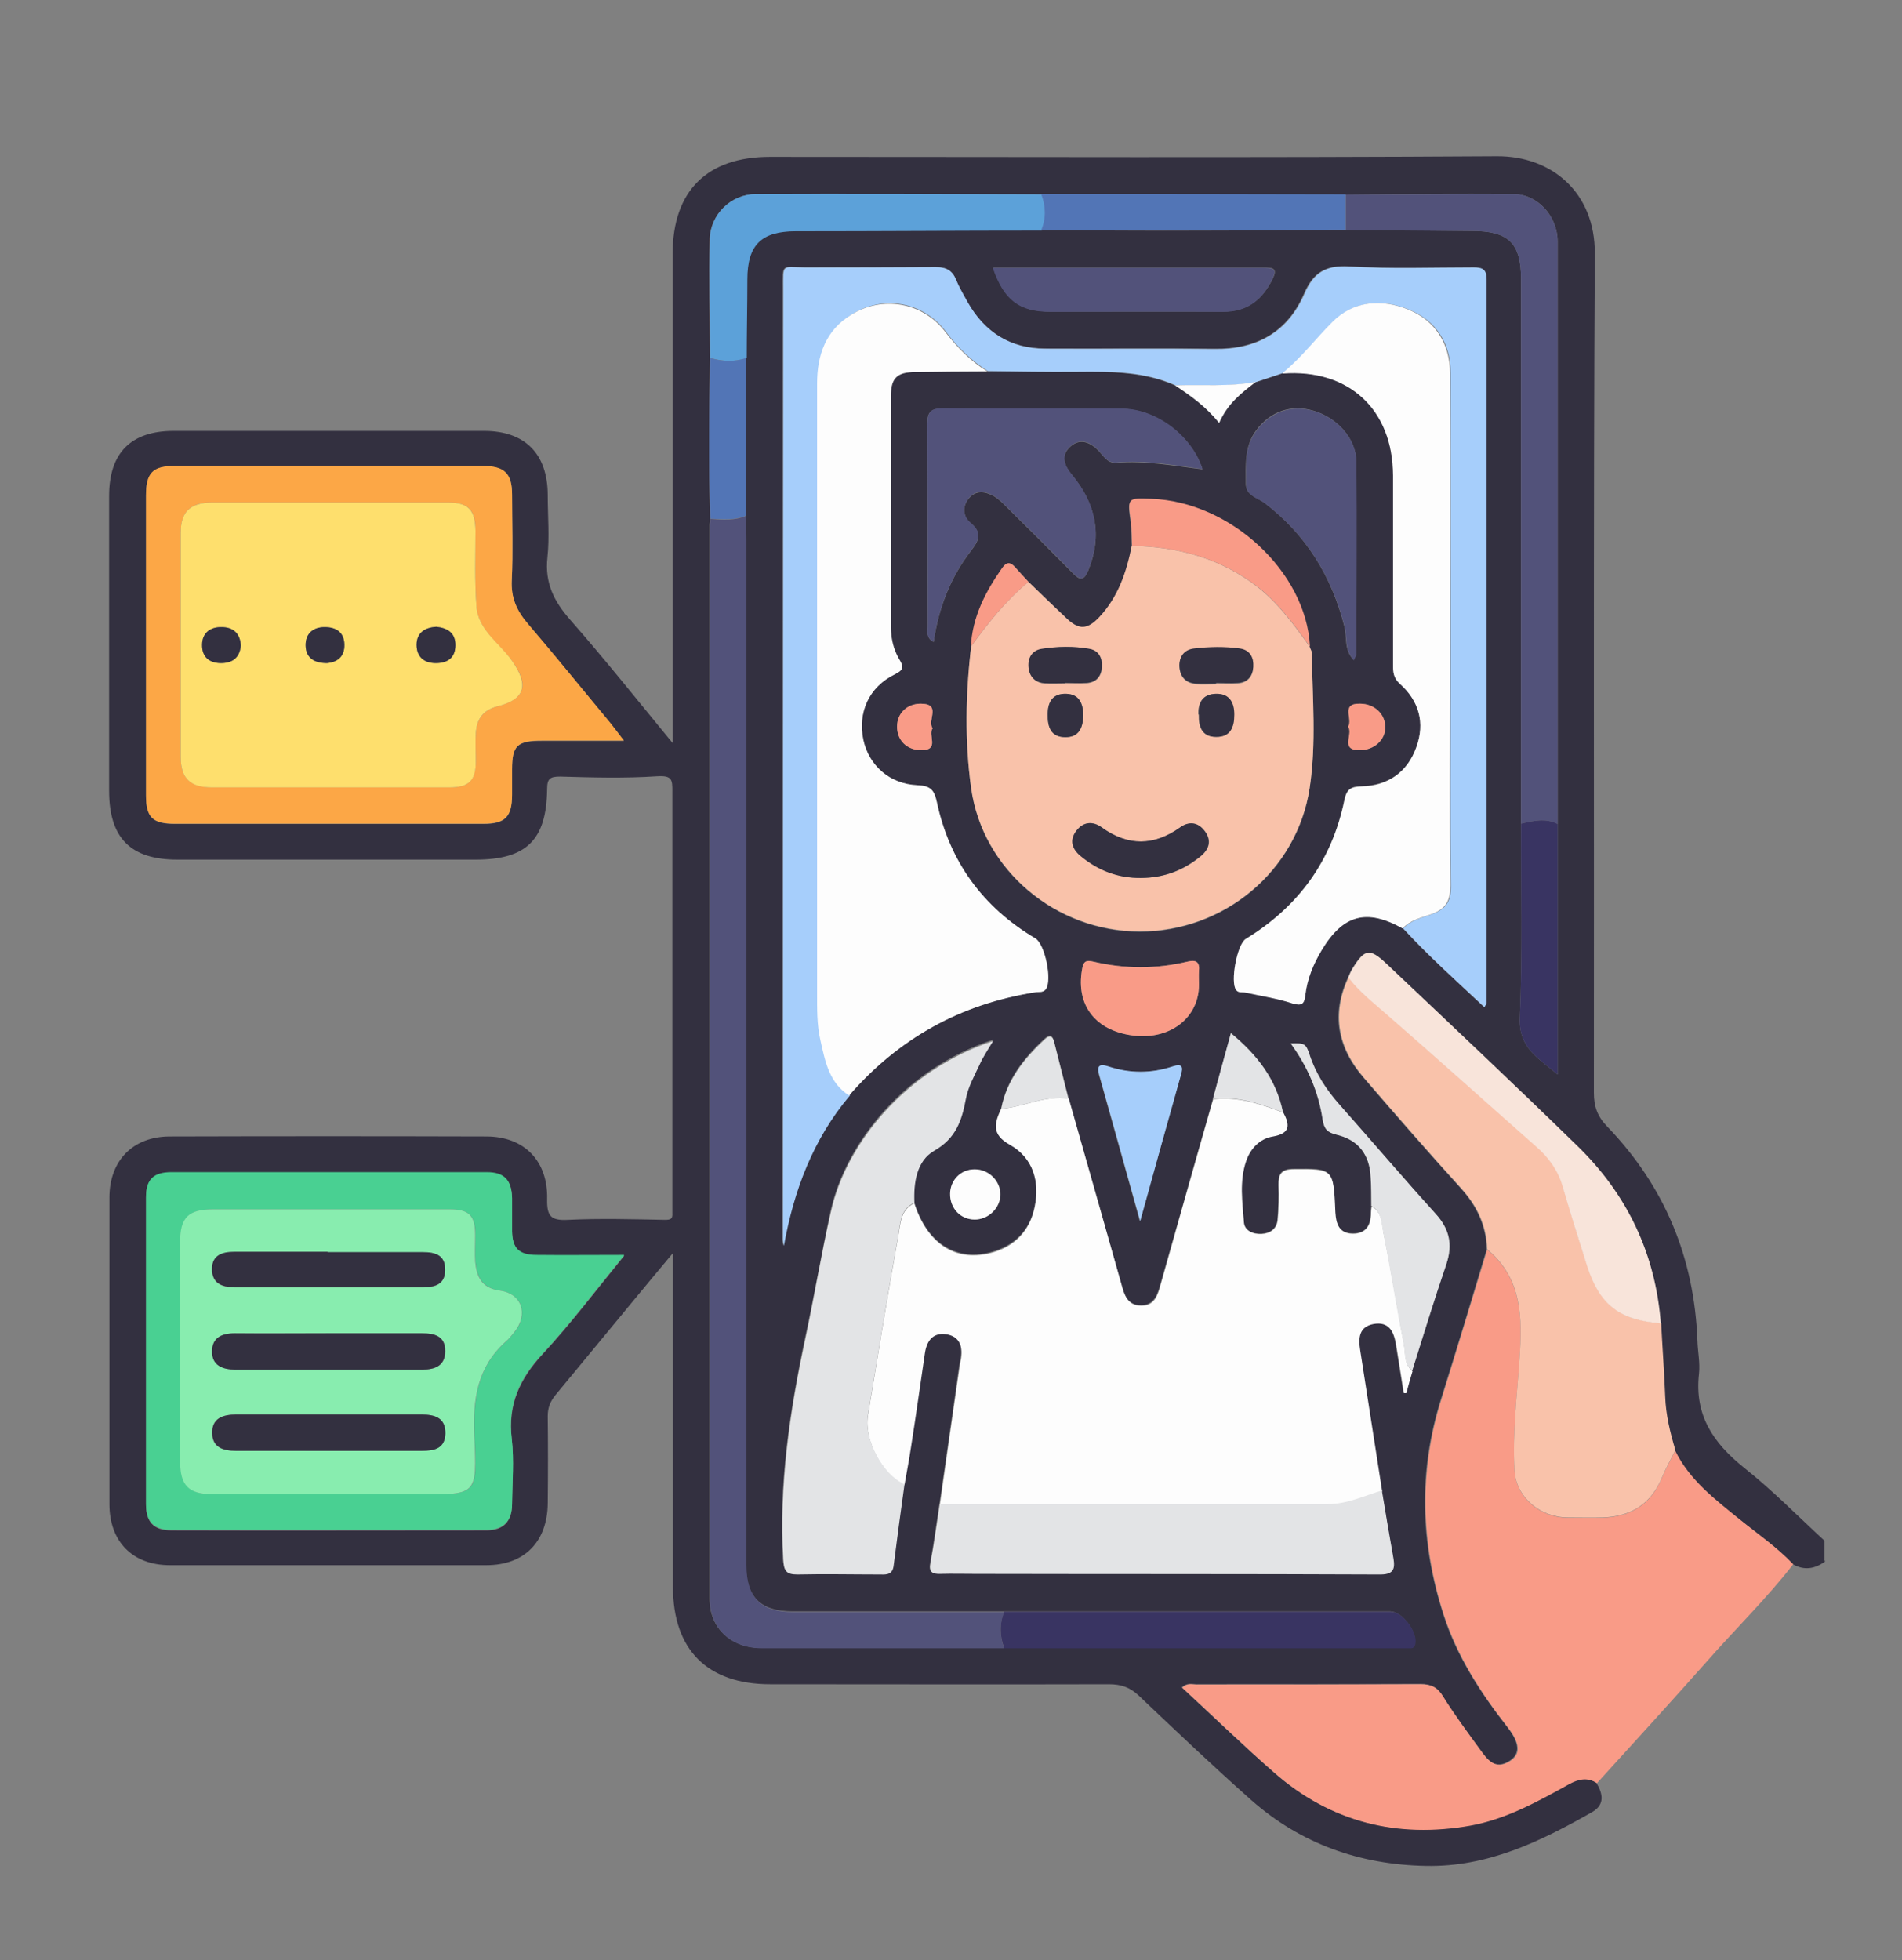 <?xml version="1.0" encoding="UTF-8"?>
<svg xmlns="http://www.w3.org/2000/svg" version="1.1" viewBox="0 0 613.6 632.3">
  <rect x="0" y="0" width="613.6" height="632.3" fill="#808080" stroke="none"/>
  <defs>
    <style>
      .cls-1 {
        fill: #5275b6;
      }

      .cls-2 {
        fill: #fca746;
      }

      .cls-3 {
        fill: #52527a;
      }

      .cls-4 {
        fill: #f9c2aa;
      }

      .cls-5 {
        fill: #5ca1d9;
      }

      .cls-6 {
        fill: #e3e4e6;
      }

      .cls-7 {
        fill: #88edaf;
      }

      .cls-8 {
        fill: #333040;
      }

      .cls-9 {
        fill: #a6cefb;
      }

      .cls-10 {
        fill: #f8e4da;
      }

      .cls-11 {
        fill: #49d092;
      }

      .cls-12 {
        fill: #f99b87;
      }

      .cls-13 {
        fill: #393462;
      }

      .cls-14 {
        fill: #fedf6d;
      }

      .cls-15 {
        fill: #fdfdfd;
      }
    </style>
  </defs>
  <!-- Generator: Adobe Illustrator 28.7.3, SVG Export Plug-In . SVG Version: 1.2.0 Build 164)  -->
  <g>
    <g id="Layer_1">
      <g>
        <path class="cls-8" d="M588.9,503.6c-3.3,2.5-6.8,3.1-10.5,1-5.2-5.5-11.4-9.8-17.3-14.5-8-6.4-16.1-12.6-20.8-22.2-1.7-5.7-3.1-11.4-3.3-17.4-.3-7.9-.8-15.8-1.3-23.6-1.7-22.4-10.8-41.6-26.8-57.2-20.3-19.9-41-39.3-61.6-58.8-5.4-5.2-7.1-4.9-11,1.4-.6.9-.9,1.9-1.4,2.9-5.6,11.9-3.5,22.7,4.9,32.4,10.3,12,20.7,23.9,31.3,35.6,5.2,5.7,8.3,12.1,8.5,19.8-4.9,16.2-9.7,32.3-14.8,48.4-7.3,23.3-6.6,46.4.8,69.4,4.3,13.5,12,25.3,20.7,36.4,3.9,5,4.1,8.5.8,10.7-5,3.3-7.6-.5-10-3.9-4-5.6-8.1-11-11.7-16.8-1.9-3-3.8-4-7.3-4-24.1.2-48.2,0-72.4.1-1.3,0-2.8-.5-4.5,1,9.9,9.2,19.6,18.5,29.7,27.4,18.2,16,39.6,21.2,63.3,17.1,11.5-2,21.6-7.7,31.7-13.3,3.1-1.7,5.9-2.5,9.1-.4,2.1,3.5,2.8,7-1.3,9.4-16.7,9.5-33.7,17.8-53.7,17.4-21.3-.4-40.3-7.1-56.3-21.2-12.4-11-24.4-22.4-36.4-33.8-2.9-2.7-5.7-3.6-9.6-3.6-36.4.1-72.8,0-109.2,0-20.3,0-31.4-11.1-31.4-31.4,0-34.2,0-68.4,0-102.7v-5c-4.9,5.8-8.8,10.6-12.8,15.4-8.4,10.1-16.7,20.3-25.1,30.4-1.7,2.1-2.5,4.1-2.5,6.8.1,9.4.1,18.7,0,28.1-.1,12.4-7.5,20-19.8,20-34,0-68.1,0-102.1,0-12,0-19.5-7.6-19.5-19.7,0-33,0-65.9,0-98.9,0-11.9,7.6-19.7,19.5-19.7,34-.1,68.1-.1,102.1,0,12.2,0,19.9,7.9,19.6,20.2-.1,5.4,1.1,7,6.7,6.7,10.4-.5,20.9-.2,31.3,0,1.9,0,2.5-.3,2.4-2.1,0-1.1,0-2.2,0-3.2,0-44.3,0-88.6,0-132.9,0-3.7,0-5.2-4.9-4.9-10.4.7-20.9.4-31.3.1-3.3,0-4.2.7-4.2,4.1-.2,16.4-6.7,22.7-23.1,22.7-32.1,0-64.1,0-96.2,0-15.1,0-22-7-22-22.2,0-31.7,0-63.4,0-95.1,0-13.9,7-21,20.9-21,33.3,0,66.6,0,100,0,13.3,0,20.6,7.4,20.6,20.8,0,6.7.6,13.4-.1,20-.9,8.2,2.1,14.2,7.4,20.2,11,12.5,21.4,25.6,33,39.7v-7c0-50.3,0-100.5,0-150.8,0-20.3,11.1-31.3,31.4-31.3,78.2,0,156.4.3,234.5-.2,17.7-.1,31.7,11.7,31.6,31.4-.5,90.2-.2,180.5-.3,270.7,0,4.4,1.1,7.6,4.3,10.9,18.5,19.2,28.1,42.3,29.1,69,.1,3.6.9,7.2.5,10.8-1.5,13.3,4.6,22.3,14.6,30.3,9.1,7.2,17.3,15.6,25.9,23.5v6.5ZM335.9,74.3c17.5,0,34.9.2,52.4.1,15.3,0,30.6-.2,45.9-.2,13.5,0,27,.2,40.5.3,12,0,16,3.9,16,15.6,0,58.5,0,117,0,175.6,0,20.9.5,41.8-.4,62.6-.4,9.8,6,13,12.2,18.3v-80.8c0-46.4,0-92.8,0-139.3,0-16.2,0-32.4,0-48.6,0-8.2-6.5-15.3-14.3-15.3-18-.1-36,0-54,.2-32.7,0-65.5,0-98.2-.1-30.7,0-61.4-.2-92.1-.1-8.1,0-14.8,6.6-15,14.7-.2,12.7,0,25.5.1,38.2-.2,17.3-.5,34.5.1,51.8,0,.7-.2,1.4-.2,2.1,0,115.4,0,230.9,0,346.3,0,9.5,6.9,15.9,16.7,15.9,26.1,0,52.2,0,78.3,0,42.6,0,85.3,0,127.9,0,1.1,0,2.2,0,3.2,0,.8,0,1.3-.5,1.4-1.3.9-3.9-4.1-10.5-7.9-10.5-41.6,0-83.1,0-124.7,0-22.7,0-45.4,0-68.1,0-10.4,0-15.1-4.7-15.1-15.2,0-110.3,0-220.5,0-330.8,0-2.5,0-5-.1-7.6,0-16.9,0-33.9,0-50.8,0-8.4.2-16.9.2-25.3,0-11.1,4.5-15.6,15.7-15.6,26.4,0,52.9-.2,79.3-.2ZM387.9,151.3c.2,0,.3.2.5.3-.2,0-.3-.2-.5-.3-3.4-10.6-14.8-19.3-26-19.4-19.3-.1-38.5,0-57.8-.1-3.7,0-5,1-4.9,4.9.2,21.8,0,43.6.1,65.4,0,1.7-.6,3.7,1.9,5,1.6-11,5.5-21,12.2-29.6,2.6-3.4,3.4-5.6-.3-8.8-2.6-2.2-2.7-5.6-.3-8.2,2.3-2.5,5.3-1.9,7.9-.4,1.5.9,2.8,2.2,4.1,3.5,7.2,7.1,14.3,14.2,21.4,21.4,2.4,2.5,3.6,2.1,4.9-1,4.6-11.3,2.4-21.5-5.2-30.7-2.7-3.2-3.8-6.5-.4-9.4,3.1-2.6,6.3-1.2,9,1.6,1.5,1.6,2.8,4,5.6,3.8,9.4-.8,18.6,1,27.8,2.1ZM318.5,119.8c9.7,0,19.3.3,29,.2,10.8-.1,21.5-.2,31.6,4.4,5,3.3,9.9,6.7,14.2,12.1,2.7-6.2,7.2-9.8,11.8-13.2,2.9-1,5.8-1.9,8.7-2.9,21.3-1.6,35.5,11.6,35.6,32.9,0,20.3,0,40.7,0,61,0,2.4.2,4.3,2.2,6.2,6.2,5.6,8.2,12.7,5.3,20.5-2.9,8.1-9.2,12.4-17.7,12.6-3.6,0-4.8,1.1-5.5,4.5-4.1,19.5-14.8,34.4-31.8,44.7-2.8,1.7-5.1,14-3.1,16.5.8,1,2,.6,3,.8,5.1,1.1,10.3,1.9,15.2,3.5,3,1,3.8.1,4.1-2.6.6-5.3,2.6-10.1,5.3-14.6,6.9-11.4,14.5-13.4,26.1-7,8.2,8.9,17.3,17,26.2,25.4.4-.9.7-1.2.7-1.4,0-77.8,0-155.6,0-233.4,0-3.4-1.5-3.8-4.2-3.8-13.3,0-26.7.5-40-.3-7.6-.4-11.6,1.9-14.6,8.9-5.3,12.3-15.4,17.9-28.9,17.7-18.2-.3-36.4,0-54.6-.1-11.3,0-19.5-5.4-25.1-15-1.3-2.3-2.7-4.7-3.7-7.2-1.2-3.1-3.2-4.1-6.6-4.1-14,.2-28.1,0-42.1.1-7.7,0-7.1-1.5-7.1,7.2,0,101.4,0,202.8-.1,304.1,0,.7,0,1.4,0,2.2,0,.7.2,1.4.3,2.1,3.2-18,9.5-34.4,21.2-48.4,15.9-18.4,35.9-29.5,60-33.3,1.2-.2,2.6.2,3.5-1,2.1-2.9-.3-14.6-3.4-16.4-17-10.1-27.7-24.8-31.8-44.1-.8-3.7-1.9-5.1-6.1-5.3-9.1-.4-15.9-6.4-17.6-14.7-1.9-8.8,1.8-17,10.2-21.1,3.2-1.6,2.7-2.6,1.3-5-1.8-3.1-2.6-6.7-2.6-10.3,0-24.8,0-49.7,0-74.5,0-5.7,2-7.6,7.9-7.7,7.7-.1,15.5-.2,23.2-.2ZM365.2,176.2c-1.7,8.5-4.4,16.5-10.5,23-3.8,4-6.5,4.1-10.5.4-4.2-3.9-8.2-7.9-12.3-11.8-1.4-1.6-2.9-3.1-4.3-4.7-1.5-1.8-2.7-1.8-4.2.2-5.4,7.7-9.6,15.8-10.1,25.4-1.8,15.2-2.1,30.5,0,45.7,3.7,26.4,27.4,46.1,54.3,46.2,27.3,0,50.8-19.5,54.9-46.2,2.2-14.5.9-29.1.7-43.6,0-.7-.4-1.4-.7-2-1.2-24-25.6-46.7-51.2-47.6-7.7-.3-7.6-.3-6.6,7.1.4,2.7.3,5.4.4,8.1ZM455.6,442.1c3.6-11.4,7.1-22.9,11-34.3,2.2-6.3,1-11.3-3.5-16.3-10.5-11.6-20.7-23.5-31-35.2-4.2-4.8-7.6-10-9.6-16-1.3-3.8-1.6-3.8-6.1-3.7,5.4,7.4,8.9,15.6,10.3,24.6.5,3,1.5,4.1,4.4,4.8,7.2,1.7,10.8,6.5,11.1,13.9.1,3,.1,6.1.2,9.1,0,.7-.2,1.4-.2,2.1,0,4-1.5,6.8-5.9,6.7-4.4,0-5.4-3.2-5.6-7-.6-14.1-.6-13.9-13.4-13.8-3.9,0-5,1.5-4.9,5.1.1,3.8,0,7.5-.3,11.3-.3,2.9-2.3,4.4-5.2,4.5-2.8.2-5.5-1-5.7-3.8-.5-6.6-1.4-13.3.7-19.7,1.4-4.2,4.4-7.3,8.7-8,5.7-1,5.4-3.8,3.3-7.7-2.2-10.5-8.2-18.4-16.8-25.5-2.1,7.8-3.9,14.5-5.8,21.2-5.6,19.9-11.3,39.8-16.9,59.6-1,3.4-1.9,6.9-6.2,7-4.6,0-5.6-3.5-6.6-7.2-5.5-19.9-11.2-39.7-16.9-59.6-1.5-6.1-3.1-12.1-4.6-18.2-.6-2.2-1.5-2.5-3.2-.9-6.7,6.2-12.1,13.1-13.9,22.3-2.1,4.6-3.4,8.2,2.8,11.6,7.5,4.2,9.7,11.9,8,20.1-1.6,7.9-6.7,12.9-14.6,14.9-11.3,2.7-20.2-3.3-24.3-16.3-.3-6.6.7-13.5,6.4-16.9,6.9-4,8.8-9.8,10.2-16.7.7-3.8,2.8-7.4,4.4-11,1.1-2.4,2.7-4.7,4.4-7.7-28.1,9.2-47.4,33-52.3,55-3,13.7-5.3,27.5-8.3,41.2-5,23.5-8.5,47.1-7.1,71.2.2,3.4.9,4.7,4.5,4.7,9-.2,18,0,27,0,2.2,0,3.8-.2,4.1-2.9,1.1-8.7,2.3-17.5,3.5-26.2.7-4.1,1.5-8.1,2.1-12.2,1.5-10.1,3-20.3,4.5-30.4.6-3.8,2.5-6.6,6.8-6,4.2.6,5.4,3.7,4.9,7.6-.1.9-.3,1.8-.5,2.7-2.1,14.9-4.3,29.9-6.4,44.8-1,6.4-1.8,12.8-3,19.1-.6,3.1.6,3.7,3.3,3.6,3.8-.2,7.6,0,11.3,0,43.3,0,86.7,0,130,.2,4.6,0,5.4-1.5,4.7-5.4-1.3-7.2-2.4-14.5-3.7-21.7-2.4-15.2-4.8-30.4-7.1-45.6-.6-3.8-.4-7.5,4.3-8.4,5-.9,6.6,2.5,7.3,6.6.9,5.2,1.7,10.5,2.5,15.7.3,0,.5,0,.8,0,.7-2.4,1.4-4.7,2-7.1ZM201.2,238.9c-1.9-2.5-3.1-4.1-4.3-5.6-8.8-10.7-17.6-21.4-26.6-32-3.6-4.2-5.5-8.4-5.2-14.1.5-9.2.1-18.4.1-27.5,0-7-2.4-9.3-9.5-9.3-33.1,0-66.3,0-99.4,0-7.1,0-9.2,2.3-9.2,9.5,0,32.2,0,64.4,0,96.7,0,7.1,2.1,9.2,9.4,9.2,20.9,0,41.8,0,62.7,0,12.2,0,24.5,0,36.7,0,7.1,0,9.2-2.2,9.3-9.4,0-2.7,0-5.4,0-8.1,0-7.8,1.6-9.3,9.6-9.3,8.4,0,16.9,0,26.4,0ZM201.3,405c-10.5,0-19.5,0-28.5,0-5.4,0-7.4-2.2-7.6-7.6,0-3.6,0-7.2,0-10.8-.1-5.8-2.4-8.3-8.2-8.3-33.9,0-67.7,0-101.6,0-5.9,0-8.3,2.3-8.3,8.1,0,33,0,65.9,0,98.9,0,5.7,2.4,8.4,8.2,8.4,33.9.1,67.7,0,101.6,0,5.6,0,8.2-2.9,8.3-8.4,0-7,.7-14.1-.1-21-1.3-11.1,2.6-19.5,10-27.5,9-9.7,17-20.3,26.2-31.6ZM436.7,212.9c.4-1.1.8-1.5.8-2,0-20.7.2-41.4,0-62.1,0-7.4-6.2-14.1-13.7-16.3-7.1-2.1-13.9,0-18.6,6.4-3.8,5.1-3.3,11.2-3.3,17.1,0,3.9,3.8,4.5,6,6.2,13.4,10.2,21.7,23.7,25.8,39.9.9,3.4-.2,7.3,2.9,10.7ZM320.4,86.4c3.6,10.4,8.6,14.1,18.5,14.1,18.6,0,37.1,0,55.7,0,7.9,0,12.7-3.9,16-10.6,1.2-2.5.9-3.6-2.1-3.6-29.2,0-58.3,0-88,0ZM386.8,317.6c0-1.4-.1-2.9,0-4.3.3-2.9-.8-3.8-3.7-3.1-10.1,2.4-20.3,2.4-30.4,0-1.6-.4-3-.6-3.5,1.9-2.2,10.9,3,19.1,13.8,21.5,13,2.9,23.8-4.4,23.8-16ZM367.8,393.8c4.6-16.5,8.8-31.8,13.1-47,.8-2.7.3-3.7-2.7-2.7-6.9,2.2-13.8,2.2-20.7,0-2.5-.8-3.8-.6-3,2.6,4.3,15.2,8.5,30.4,13.2,47.2ZM314.4,393.4c4.5,0,8.4-3.7,8.4-8.1,0-4.4-3.8-8.2-8.3-8.1-4.4,0-7.8,3.4-7.9,7.8-.1,4.6,3.3,8.3,7.9,8.4ZM434.9,234.4c1.8,2.4-2.8,7.5,3.7,7.6,4.7,0,8.3-3.2,8.3-7.4,0-4.3-3.5-7.5-8.1-7.6-6.6-.1-2.2,5-3.9,7.4ZM300.9,234.9c-2-2.4,3.1-7.9-3.9-7.9-4.4,0-7.5,3.1-7.6,7.3,0,4.5,3.1,7.6,7.8,7.7,6.2,0,2-4.8,3.7-7.1Z"/>
        <path class="cls-12" d="M540.4,467.9c4.6,9.5,12.8,15.7,20.8,22.2,5.8,4.7,12.1,9,17.3,14.5-8.6,11.1-18.7,20.9-27.9,31.4-11.7,13.2-23.6,26.2-35.4,39.2-3.1-2-6-1.3-9.1.4-10.1,5.6-20.2,11.2-31.7,13.3-23.7,4.2-45.1-1.1-63.3-17.1-10.1-8.8-19.7-18.2-29.7-27.4,1.7-1.6,3.2-1,4.5-1,24.1,0,48.2,0,72.4-.1,3.5,0,5.5,1,7.3,4,3.6,5.8,7.7,11.3,11.7,16.8,2.5,3.4,5,7.2,10,3.9,3.4-2.2,3.1-5.7-.8-10.7-8.7-11.1-16.3-22.9-20.7-36.4-7.4-23-8.1-46.2-.8-69.4,5-16.1,9.9-32.3,14.8-48.4,11.4,9.5,11.3,22.3,10.4,35.4-.8,11.9-2.3,23.9-1.6,35.9.5,8.7,8.3,15.2,17.2,15.2,3.8,0,7.5,0,11.3,0,9.1-.3,15.6-4.4,19.1-13,1.2-2.9,2.8-5.7,4.2-8.6Z"/>
        <path class="cls-15" d="M294.9,388c4.1,13,13,19,24.3,16.3,7.9-1.9,13-7,14.6-14.9,1.7-8.2-.5-15.9-8-20.1-6.1-3.4-4.9-7-2.8-11.6,7.3-.6,14.2-4.5,21.8-3.3,5.6,19.9,11.3,39.7,16.9,59.6,1,3.7,2,7.3,6.6,7.2,4.3,0,5.3-3.6,6.2-7,5.6-19.9,11.2-39.8,16.9-59.6,8-1,15.3,1.6,22.6,4.3,2.1,3.9,2.4,6.7-3.3,7.7-4.3.7-7.3,3.9-8.7,8-2.2,6.5-1.2,13.2-.7,19.7.2,2.7,2.9,3.9,5.7,3.8,2.9-.2,4.9-1.7,5.2-4.5.4-3.7.4-7.5.3-11.3-.1-3.6,1-5.1,4.9-5.1,12.8-.1,12.8-.2,13.4,13.8.2,3.8,1.2,6.9,5.6,7,4.3,0,5.9-2.7,5.9-6.7,0-.7.1-1.4.2-2.1,3.4,1.8,3.3,5.4,3.8,8.3,2.5,12.2,4.4,24.4,6.7,36.6.5,2.8,0,6.1,2.7,8.2-.7,2.4-1.4,4.7-2,7.1-.3,0-.5,0-.8,0-.8-5.2-1.7-10.5-2.5-15.7-.7-4.1-2.3-7.5-7.3-6.6-4.7.9-4.9,4.5-4.3,8.4,2.4,15.2,4.7,30.4,7.1,45.6-5.8,1.7-11.2,4.4-17.5,4.4-41.7-.1-83.5,0-125.2,0,2.1-14.9,4.3-29.9,6.4-44.8.1-.9.4-1.8.5-2.7.5-3.9-.7-7-4.9-7.6-4.3-.6-6.2,2.2-6.8,6-1.5,10.1-2.9,20.3-4.5,30.4-.6,4.1-1.4,8.1-2.1,12.2-7-3-13.1-14.3-11.8-22.3,3.2-19.4,6.3-38.7,9.8-58,.7-3.7.6-8.4,5.1-10.5Z"/>
        <path class="cls-4" d="M331.8,187.7c4.1,4,8.2,7.9,12.3,11.8,4,3.8,6.7,3.6,10.5-.4,6.1-6.5,8.8-14.5,10.5-23,14.1.2,27.2,3.6,38.8,11.9,7.7,5.5,13.2,13,18.6,20.6.2.7.7,1.4.7,2,.2,14.6,1.5,29.2-.7,43.6-4.1,26.7-27.6,46.3-54.9,46.2-27,0-50.6-19.8-54.3-46.2-2.1-15.1-1.8-30.4,0-45.7,5.5-7.6,11.3-14.9,18.6-20.9ZM368.1,283.2c7.3,0,13.7-2.4,19.3-7,2.7-2.2,3.6-5,1.4-8-2.2-2.9-5.1-3.3-8-1.3-8.5,6-16.9,6.2-25.3,0-2.9-2.1-5.9-1.9-8.1,1-2.5,3.2-1.4,6.1,1.5,8.4,5.6,4.5,12,7,19.4,6.9ZM392.3,220.5s0,0,0,0c2.3,0,4.7.1,7,0,3.1-.2,4.8-2.1,5-5.2.2-3.1-1.1-5.4-4.2-5.9-5-.8-10-.7-15,0-3.1.4-4.7,2.6-4.6,5.7.1,3.3,2,5.3,5.4,5.6,2.1.2,4.3,0,6.4,0ZM343.6,220.4s0,0,0,0c2.3,0,4.7.1,7,0,2.9-.2,4.6-1.9,4.9-4.8.3-3-.8-5.6-3.9-6.2-5.1-1-10.4-.9-15.5,0-3.1.5-4.5,2.9-4.2,6,.3,3,2.1,4.9,5.3,5.1,2.1.1,4.3,0,6.5,0ZM386.7,230.5c-.1,4.1,1.1,7.1,5.5,7.2,4.8.1,6-3.3,5.9-7.2,0-3.9-1.5-6.8-5.9-6.7-4.3.1-5.8,3-5.6,6.7ZM349.5,230.9c0-3.8-1.2-7-5.6-7.1-4.2-.1-5.9,2.5-5.9,6.6,0,4.1,1,7.3,5.7,7.4,4.4,0,5.6-3.1,5.8-6.9Z"/>
        <path class="cls-9" d="M274.1,353.5c-11.8,14-18,30.5-21.2,48.4-.1-.7-.3-1.4-.3-2.1,0-.7,0-1.4,0-2.2,0-101.4,0-202.8.1-304.1,0-8.8-.6-7.2,7.1-7.2,14,0,28.1,0,42.1-.1,3.4,0,5.3,1,6.6,4.1,1,2.5,2.4,4.8,3.7,7.2,5.5,9.7,13.8,15,25.1,15,18.2.1,36.4-.1,54.6.1,13.5.2,23.5-5.4,28.9-17.7,3-7,7-9.4,14.6-8.9,13.3.8,26.6.3,40,.3,2.7,0,4.2.4,4.2,3.8,0,77.8,0,155.6,0,233.4,0,.3-.3.6-.7,1.4-9-8.4-18-16.5-26.2-25.4,2.6-2.8,6.2-3.5,9.5-4.7,4.6-1.7,6-4.4,5.9-9.3-.3-22.1-.1-44.3-.1-66.4,0-32.9.1-65.9,0-98.8,0-9.4-4.5-16.8-13.4-20.4-8.7-3.6-17.8-2.9-24.6,4-5.4,5.4-10,11.6-16,16.4-2.9,1-5.8,1.9-8.7,2.9-8.6,1.7-17.3.8-26,1.1-10.1-4.5-20.8-4.5-31.6-4.4-9.7.1-19.3-.1-29-.2-5.4-3.4-9.8-7.7-13.6-12.8-7.3-9.6-20.2-11.9-30.4-5.4-8,5.1-10.9,13-10.9,22.1,0,65.5,0,131,0,196.5,0,5.2-.1,10.4,1.1,15.5,1.5,6.7,2.8,13.7,9.4,17.8Z"/>
        <path class="cls-15" d="M274.1,353.5c-6.6-4.1-7.9-11.1-9.4-17.8-1.2-5.1-1.1-10.3-1.1-15.5,0-65.5,0-131,0-196.5,0-9.2,2.8-17.1,10.9-22.1,10.2-6.4,23.1-4.1,30.4,5.4,3.9,5.1,8.2,9.5,13.6,12.8-7.7,0-15.5.1-23.2.2-5.9,0-7.9,1.9-7.9,7.7,0,24.8,0,49.7,0,74.5,0,3.7.8,7.2,2.6,10.3,1.4,2.4,1.9,3.4-1.3,5-8.4,4.1-12,12.3-10.2,21.1,1.8,8.3,8.5,14.4,17.6,14.7,4.1.2,5.3,1.6,6.1,5.3,4.1,19.3,14.8,34,31.8,44.1,3.1,1.8,5.5,13.5,3.4,16.4-.9,1.2-2.3.8-3.5,1-24.1,3.8-44,14.9-60,33.3Z"/>
        <path class="cls-4" d="M540.4,467.9c-1.4,2.9-3,5.7-4.2,8.6-3.5,8.6-10,12.7-19.1,13-3.8.1-7.5,0-11.3,0-8.9,0-16.7-6.5-17.2-15.2-.7-12,.8-23.9,1.6-35.9.9-13.2,1-25.9-10.4-35.4-.2-7.7-3.3-14.1-8.5-19.8-10.6-11.7-21-23.6-31.3-35.6-8.4-9.7-10.4-20.6-4.9-32.4,3.4,4.7,8,8.1,12.3,11.9,16.2,14.2,32.2,28.5,48.3,42.7,4,3.5,7,7.6,8.5,12.8,2.5,8.6,5.1,17.2,7.9,25.7,4.1,12.6,10.4,17.5,23.8,18.5.4,7.9,1,15.8,1.3,23.6.2,6,1.6,11.7,3.3,17.4Z"/>
        <path class="cls-15" d="M413.8,120.3c6-4.9,10.6-11,16-16.4,6.8-6.9,15.9-7.6,24.6-4,8.8,3.6,13.3,11.1,13.4,20.4.2,32.9,0,65.9,0,98.8,0,22.1-.2,44.3.1,66.4,0,4.9-1.3,7.6-5.9,9.3-3.3,1.2-7,1.9-9.5,4.7-11.6-6.5-19.2-4.5-26.1,7-2.7,4.5-4.7,9.3-5.3,14.6-.3,2.7-1.1,3.5-4.1,2.6-4.9-1.6-10.1-2.4-15.2-3.5-1-.2-2.2.2-3-.8-2-2.6.3-14.8,3.1-16.5,17-10.4,27.8-25.2,31.8-44.7.7-3.5,2-4.4,5.5-4.5,8.5-.2,14.8-4.5,17.7-12.6,2.9-7.9.9-15-5.3-20.5-2.1-1.9-2.2-3.8-2.2-6.2,0-20.3,0-40.7,0-61,0-21.3-14.3-34.5-35.6-32.9Z"/>
        <path class="cls-2" d="M201.2,238.9c-9.5,0-18,0-26.4,0-8,0-9.6,1.6-9.6,9.3,0,2.7,0,5.4,0,8.1,0,7.2-2.2,9.4-9.3,9.4-12.2,0-24.5,0-36.7,0-20.9,0-41.8,0-62.7,0-7.3,0-9.4-2-9.4-9.2,0-32.2,0-64.4,0-96.7,0-7.2,2.1-9.5,9.2-9.5,33.1,0,66.3,0,99.4,0,7.1,0,9.5,2.4,9.5,9.3,0,9.2.3,18.4-.1,27.5-.3,5.7,1.6,9.9,5.2,14.1,9,10.5,17.7,21.3,26.6,32,1.2,1.5,2.4,3.1,4.3,5.6ZM106.6,162.1c-12.8,0-25.6,0-38.3,0-6.9,0-10,3-10,9.8,0,24.1,0,48.2,0,72.3,0,6.8,3,9.7,10,9.8,11.7,0,23.4,0,35.1,0,13.9,0,27.7,0,41.6,0,6.3,0,8.4-2.2,8.5-8.4,0-3.1-.2-6.1,0-9.2.3-4.3,2.3-7.3,6.8-8.5,9.2-2.4,10.5-6.9,4.9-14.7-4.1-5.7-11-9.9-11.5-17.7-.6-8.1-.2-16.2-.3-24.3,0-6.8-2.3-9.1-9-9.1-12.6,0-25.2,0-37.8,0Z"/>
        <path class="cls-11" d="M201.3,405c-9.2,11.2-17.2,21.9-26.2,31.6-7.5,8-11.4,16.4-10,27.5.8,6.9.2,14,.1,21,0,5.5-2.7,8.4-8.3,8.4-33.9,0-67.7,0-101.6,0-5.8,0-8.2-2.7-8.2-8.4,0-33,0-65.9,0-98.9,0-5.8,2.4-8.1,8.3-8.1,33.9,0,67.7,0,101.6,0,5.7,0,8,2.5,8.2,8.3,0,3.6,0,7.2,0,10.8.1,5.4,2.2,7.5,7.6,7.6,9,.1,18,0,28.5,0ZM106.7,390.1c-12.6,0-25.2,0-37.8,0-8,0-10.7,2.6-10.7,10.5,0,23.6,0,47.1,0,70.7,0,7.9,2.8,10.7,10.6,10.7,21.8,0,43.5,0,65.3,0,20.1.1,19.9.8,19-19-.5-11.7,1-22.1,10.1-30.2,1.1-1,2-2.1,2.9-3.2,4.5-5.7,2.3-12.3-4.8-13.3-5.8-.8-7.4-4.5-7.9-9.2-.3-2.8,0-5.8,0-8.6,0-6.4-2-8.4-8.3-8.4-12.8,0-25.5,0-38.3,0Z"/>
        <path class="cls-3" d="M324,531.7c-26.1,0-52.2,0-78.3,0-9.8,0-16.7-6.4-16.7-15.9,0-115.4,0-230.9,0-346.3,0-.7.2-1.4.2-2.1,3.9.3,7.8.6,11.5-1,0,2.5.1,5,.1,7.6,0,110.3,0,220.5,0,330.8,0,10.5,4.6,15.2,15.1,15.2,22.7,0,45.4,0,68.1,0-1.6,3.9-1.5,7.9,0,11.8Z"/>
        <path class="cls-6" d="M294.9,388c-4.5,2.1-4.5,6.8-5.1,10.5-3.5,19.3-6.6,38.7-9.8,58-1.3,8,4.8,19.2,11.8,22.3-1.2,8.7-2.4,17.4-3.5,26.2-.3,2.7-1.9,3-4.1,2.9-9,0-18-.2-27,0-3.6,0-4.3-1.2-4.5-4.7-1.4-24.1,2.1-47.7,7.1-71.2,2.9-13.7,5.2-27.6,8.3-41.2,4.9-22,24.2-45.8,52.3-55-1.8,3-3.3,5.2-4.4,7.7-1.7,3.6-3.7,7.2-4.4,11-1.3,7-3.2,12.7-10.2,16.7-5.7,3.3-6.7,10.3-6.4,16.9Z"/>
        <path class="cls-6" d="M303.1,485.2c41.7,0,83.5,0,125.2,0,6.3,0,11.8-2.7,17.5-4.4,1.2,7.2,2.4,14.5,3.7,21.7.7,3.9-.1,5.5-4.7,5.4-43.3-.2-86.7-.1-130-.2-3.8,0-7.6-.1-11.3,0-2.7.1-3.9-.5-3.3-3.6,1.2-6.3,2-12.7,3-19.1Z"/>
        <path class="cls-3" d="M490.7,265.7c0-58.5,0-117,0-175.6,0-11.7-4-15.6-16-15.6-13.5,0-27-.2-40.5-.3,0-3.8,0-7.6,0-11.4,18,0,36-.3,54-.2,7.8,0,14.3,7.2,14.3,15.3,0,16.2,0,32.4,0,48.6,0,46.4,0,92.8,0,139.3-3.9-2-7.9-1-11.8-.1Z"/>
        <path class="cls-3" d="M387.9,151.3c-9.2-1.2-18.4-3-27.8-2.1-2.8.2-4.1-2.1-5.6-3.8-2.7-2.9-5.9-4.2-9-1.6-3.4,2.9-2.3,6.2.4,9.4,7.6,9.2,9.8,19.3,5.2,30.7-1.2,3.1-2.5,3.5-4.9,1-7-7.2-14.2-14.3-21.4-21.4-1.3-1.3-2.6-2.6-4.1-3.5-2.6-1.5-5.6-2.2-7.9.4-2.4,2.7-2.3,6,.3,8.2,3.7,3.1,2.9,5.4.3,8.8-6.7,8.6-10.6,18.6-12.2,29.6-2.6-1.3-1.9-3.3-1.9-5,0-21.8,0-43.6-.1-65.4,0-3.8,1.2-4.9,4.9-4.9,19.3.2,38.5,0,57.8.1,11.2,0,22.6,8.8,26,19.4h0Z"/>
        <path class="cls-10" d="M535.8,426.9c-13.4-1.1-19.7-5.9-23.8-18.5-2.7-8.5-5.4-17.1-7.9-25.7-1.5-5.2-4.5-9.3-8.5-12.8-16.1-14.2-32.1-28.6-48.3-42.7-4.3-3.8-8.9-7.3-12.3-11.9.4-1,.8-2,1.4-2.9,3.9-6.3,5.5-6.6,11-1.4,20.6,19.5,41.3,39,61.6,58.8,16,15.6,25.1,34.7,26.8,57.2Z"/>
        <path class="cls-5" d="M229.1,115.5c0-12.7-.4-25.5-.1-38.2.1-8.1,6.8-14.7,15-14.7,30.7-.1,61.4,0,92.1.1,1.4,3.9,1.6,7.8,0,11.7-26.4,0-52.9.2-79.3.2-11.2,0-15.7,4.4-15.7,15.6,0,8.4-.2,16.9-.2,25.3-3.9,1.3-7.7,1.1-11.6,0Z"/>
        <path class="cls-13" d="M324,531.7c-1.5-3.9-1.6-7.9,0-11.8,41.6,0,83.1,0,124.7,0,3.8,0,8.8,6.6,7.9,10.5-.2.8-.6,1.3-1.4,1.3-1.1,0-2.2,0-3.2,0-42.6,0-85.3,0-127.9,0Z"/>
        <path class="cls-3" d="M436.7,212.9c-3.1-3.5-2-7.3-2.9-10.7-4.1-16.2-12.4-29.7-25.8-39.9-2.3-1.7-6-2.3-6-6.2,0-5.9-.6-12,3.3-17.1,4.7-6.3,11.4-8.5,18.6-6.4,7.5,2.2,13.6,8.9,13.7,16.3.2,20.7,0,41.4,0,62.1,0,.5-.4.9-.8,2Z"/>
        <path class="cls-3" d="M320.4,86.4c29.6,0,58.8,0,88,0,3,0,3.3,1.1,2.1,3.6-3.2,6.7-8.1,10.7-16,10.6-18.6-.1-37.1,0-55.7,0-9.9,0-14.9-3.7-18.5-14.1Z"/>
        <path class="cls-1" d="M335.9,74.3c1.6-3.9,1.5-7.8,0-11.7,32.7,0,65.5,0,98.2.1,0,3.8,0,7.6,0,11.4-15.3,0-30.6.2-45.9.2-17.5,0-34.9,0-52.4-.1Z"/>
        <path class="cls-6" d="M455.6,442.1c-2.8-2.1-2.2-5.4-2.7-8.2-2.4-12.2-4.3-24.4-6.7-36.6-.6-2.9-.5-6.5-3.8-8.3,0-3,0-6.1-.2-9.1-.3-7.4-3.9-12.2-11.1-13.9-2.9-.7-3.9-1.8-4.4-4.8-1.3-9-4.9-17.2-10.3-24.6,4.5-.1,4.9,0,6.1,3.7,2,6.1,5.4,11.3,9.6,16,10.4,11.7,20.5,23.6,31,35.2,4.5,4.9,5.6,9.9,3.5,16.3-3.9,11.4-7.4,22.9-11,34.3Z"/>
        <path class="cls-13" d="M490.7,265.7c3.9-.9,7.9-1.9,11.8.1,0,26.6,0,53.3,0,80.8-6.2-5.3-12.6-8.5-12.2-18.3.9-20.8.3-41.8.4-62.6Z"/>
        <path class="cls-12" d="M422.6,208.6c-5.4-7.6-10.9-15.1-18.6-20.6-11.6-8.3-24.7-11.7-38.8-11.9-.1-2.7,0-5.4-.4-8.1-1-7.4-1.1-7.4,6.6-7.1,25.6.9,50,23.6,51.2,47.6Z"/>
        <path class="cls-12" d="M386.8,317.6c0,11.6-10.8,18.9-23.8,16-10.8-2.4-16-10.6-13.8-21.5.5-2.5,1.9-2.2,3.5-1.9,10.2,2.4,20.3,2.4,30.4,0,2.9-.7,4,.2,3.7,3.1-.1,1.4,0,2.9,0,4.3Z"/>
        <path class="cls-9" d="M367.8,393.8c-4.7-16.8-8.9-32-13.2-47.2-.9-3.2.5-3.4,3-2.6,6.9,2.3,13.8,2.3,20.7,0,3-1,3.5,0,2.7,2.7-4.3,15.2-8.5,30.4-13.1,47Z"/>
        <path class="cls-1" d="M229.1,115.5c3.9,1.1,7.7,1.3,11.6,0,0,16.9,0,33.9,0,50.8-3.7,1.6-7.6,1.2-11.5,1-.7-17.3-.4-34.5-.1-51.8Z"/>
        <path class="cls-6" d="M413.9,358.8c-7.3-2.7-14.6-5.3-22.6-4.3,1.8-6.7,3.6-13.4,5.8-21.2,8.6,7.1,14.6,14.9,16.8,25.5Z"/>
        <path class="cls-6" d="M344.8,354.4c-7.6-1.2-14.5,2.7-21.8,3.3,1.8-9.2,7.3-16.1,13.9-22.3,1.7-1.6,2.7-1.3,3.2.9,1.5,6.1,3.1,12.1,4.6,18.2Z"/>
        <path class="cls-15" d="M314.4,393.4c-4.6,0-8-3.7-7.9-8.4.1-4.4,3.5-7.8,7.9-7.8,4.5,0,8.3,3.7,8.3,8.1,0,4.4-3.9,8.2-8.4,8.1Z"/>
        <path class="cls-12" d="M331.8,187.7c-7.3,6-13.1,13.3-18.6,20.9.5-9.6,4.7-17.7,10.1-25.4,1.4-2,2.6-2,4.2-.2,1.4,1.6,2.9,3.2,4.3,4.7Z"/>
        <path class="cls-12" d="M434.9,234.4c1.7-2.4-2.6-7.6,3.9-7.4,4.6,0,8.1,3.3,8.1,7.6,0,4.2-3.7,7.4-8.3,7.4-6.5,0-1.9-5.2-3.7-7.6Z"/>
        <path class="cls-12" d="M300.9,234.9c-1.7,2.2,2.4,7.1-3.7,7.1-4.6,0-7.9-3.2-7.8-7.7,0-4.2,3.2-7.3,7.6-7.3,7,0,1.9,5.5,3.9,7.9Z"/>
        <path class="cls-15" d="M379.1,124.3c8.7-.3,17.4.5,26-1.1-4.6,3.5-9.1,7-11.8,13.2-4.3-5.3-9.2-8.8-14.2-12.1Z"/>
        <path class="cls-3" d="M387.9,151.3c.2,0,.3.2.5.3-.2,0-.3-.2-.5-.3,0,0,0,0,0,0Z"/>
        <path class="cls-8" d="M368.1,283.2c-7.3.1-13.7-2.3-19.3-6.9-2.9-2.3-4-5.2-1.5-8.4,2.3-2.9,5.3-3,8.1-1,8.5,6.1,16.9,6,25.3,0,2.9-2.1,5.9-1.7,8,1.3,2.2,3,1.3,5.8-1.4,8-5.6,4.6-12,7-19.3,7Z"/>
        <path class="cls-8" d="M392.3,220.5c-2.1,0-4.3.1-6.4,0-3.4-.2-5.2-2.3-5.4-5.6-.1-3.1,1.5-5.3,4.6-5.7,5-.6,10-.7,15,0,3.1.5,4.4,2.8,4.2,5.9-.2,3.1-1.9,5-5,5.2-2.3.2-4.6,0-7,0,0,0,0,0,0,0Z"/>
        <path class="cls-8" d="M343.6,220.4c-2.2,0-4.3.1-6.5,0-3.1-.2-5-2.1-5.3-5.1-.3-3,1.1-5.5,4.2-6,5.2-.8,10.4-.9,15.5,0,3.1.6,4.2,3.1,3.9,6.2-.3,2.9-2,4.6-4.9,4.8-2.3.2-4.7,0-7,0,0,0,0,0,0,0Z"/>
        <path class="cls-8" d="M386.7,230.5c-.2-3.8,1.3-6.6,5.6-6.7,4.4-.1,5.9,2.9,5.9,6.7,0,4-1.2,7.3-5.9,7.2-4.4,0-5.6-3.1-5.5-7.2Z"/>
        <path class="cls-8" d="M349.5,230.9c-.2,3.8-1.3,6.9-5.8,6.9-4.7,0-5.8-3.3-5.7-7.4,0-4.1,1.7-6.7,5.9-6.6,4.4.1,5.5,3.3,5.6,7.1Z"/>
        <path class="cls-14" d="M106.6,162.1c12.6,0,25.2,0,37.8,0,6.7,0,8.9,2.3,9,9.1,0,8.1-.3,16.2.3,24.3.5,7.8,7.5,11.9,11.5,17.7,5.5,7.8,4.3,12.4-4.9,14.7-4.5,1.2-6.5,4.1-6.8,8.5-.2,3,0,6.1,0,9.2,0,6.2-2.2,8.4-8.5,8.4-13.9,0-27.7,0-41.6,0-11.7,0-23.4,0-35.1,0-6.9,0-10-2.9-10-9.8,0-24.1,0-48.2,0-72.3,0-6.8,3-9.7,10-9.8,12.8,0,25.6,0,38.3,0ZM140.8,202.2c-3.7.2-6.4,1.9-6.4,5.8,0,3.8,2.3,5.9,6.2,5.9,3.8,0,6.2-1.7,6.3-5.7,0-4-2.4-5.6-6.1-6ZM105.5,213.9c3.3-.3,5.7-2.1,5.6-6-.1-4-2.8-5.7-6.4-5.6-3.8,0-6.2,2.2-6.1,6,.1,3.8,2.6,5.6,6.9,5.6ZM77.7,208.3c-.2-4-2.5-6-6.2-6-3.7,0-6.3,1.9-6.3,5.7,0,3.7,2.2,5.9,6.1,5.9,3.8,0,6-1.8,6.4-5.6Z"/>
        <path class="cls-7" d="M106.7,390.1c12.8,0,25.5,0,38.3,0,6.4,0,8.3,2,8.3,8.4,0,2.9-.2,5.8,0,8.6.5,4.7,2,8.4,7.9,9.2,7.2,1,9.3,7.6,4.8,13.3-.9,1.1-1.8,2.3-2.9,3.2-9.1,8.2-10.6,18.5-10.1,30.2.9,19.8,1,19.1-19,19-21.8-.1-43.5,0-65.3,0-7.9,0-10.6-2.8-10.6-10.7,0-23.6,0-47.1,0-70.7,0-7.9,2.7-10.5,10.7-10.5,12.6,0,25.2,0,37.8,0ZM106,430.1c-10.1,0-20.1,0-30.2,0-4.2,0-7.4,1.4-7.3,5.9,0,4.5,3.4,5.8,7.5,5.8,20.1,0,40.3,0,60.4,0,4.1,0,7.3-1.3,7.3-6,0-4.8-3.4-5.7-7.4-5.7-10.1,0-20.1,0-30.2,0ZM106.3,468c9.9,0,19.8,0,29.7,0,3.9,0,7.5-.6,7.6-5.5.2-5.1-3.3-6.2-7.6-6.2-20,0-39.9,0-59.9,0-4.3,0-7.8,1.2-7.7,6.1.1,4.5,3.5,5.6,7.6,5.6,10.1-.1,20.1,0,30.2,0ZM105.7,403.9c-10.1,0-20.1,0-30.2,0-4,0-7,1.2-7.1,5.5,0,4.6,3.1,5.9,7.3,5.9,20.3,0,40.6,0,60.9,0,3.9,0,6.9-1,7-5.5.1-4.9-3.1-5.9-7.2-5.8-10.2,0-20.5,0-30.7,0Z"/>
        <path class="cls-8" d="M140.8,202.2c3.6.4,6.2,2,6.1,6,0,4-2.5,5.7-6.3,5.7-3.9,0-6.2-2.1-6.2-5.9,0-3.9,2.7-5.6,6.4-5.8Z"/>
        <path class="cls-8" d="M105.5,213.9c-4.3,0-6.8-1.8-6.9-5.6-.1-3.8,2.3-6,6.1-6,3.7,0,6.3,1.6,6.4,5.6.1,4-2.3,5.7-5.6,6Z"/>
        <path class="cls-8" d="M77.7,208.3c-.4,3.8-2.6,5.6-6.4,5.6-3.9,0-6.2-2.1-6.1-5.9,0-3.8,2.6-5.8,6.3-5.7,3.7,0,6,2,6.2,6Z"/>
        <path class="cls-8" d="M106,430.1c10.1,0,20.1,0,30.2,0,4,0,7.4.9,7.4,5.7,0,4.7-3.2,6-7.3,6-20.1,0-40.3,0-60.4,0-4.1,0-7.5-1.3-7.5-5.8,0-4.5,3.1-5.9,7.3-5.9,10.1.1,20.1,0,30.2,0Z"/>
        <path class="cls-8" d="M106.3,468c-10.1,0-20.2,0-30.2,0-4.1,0-7.5-1.1-7.6-5.6-.2-4.9,3.4-6.1,7.7-6.1,20,0,39.9,0,59.9,0,4.3,0,7.7,1.1,7.6,6.2-.2,4.9-3.7,5.5-7.6,5.5-9.9,0-19.8,0-29.7,0Z"/>
        <path class="cls-8" d="M105.7,403.9c10.2,0,20.5,0,30.7,0,4.1,0,7.3,1,7.2,5.8,0,4.5-3.2,5.5-7,5.5-20.3,0-40.6,0-60.9,0-4.2,0-7.3-1.3-7.3-5.9,0-4.3,3.1-5.5,7.1-5.5,10.1,0,20.1,0,30.2,0Z"/>
      </g>
    </g>
  </g>
</svg>
